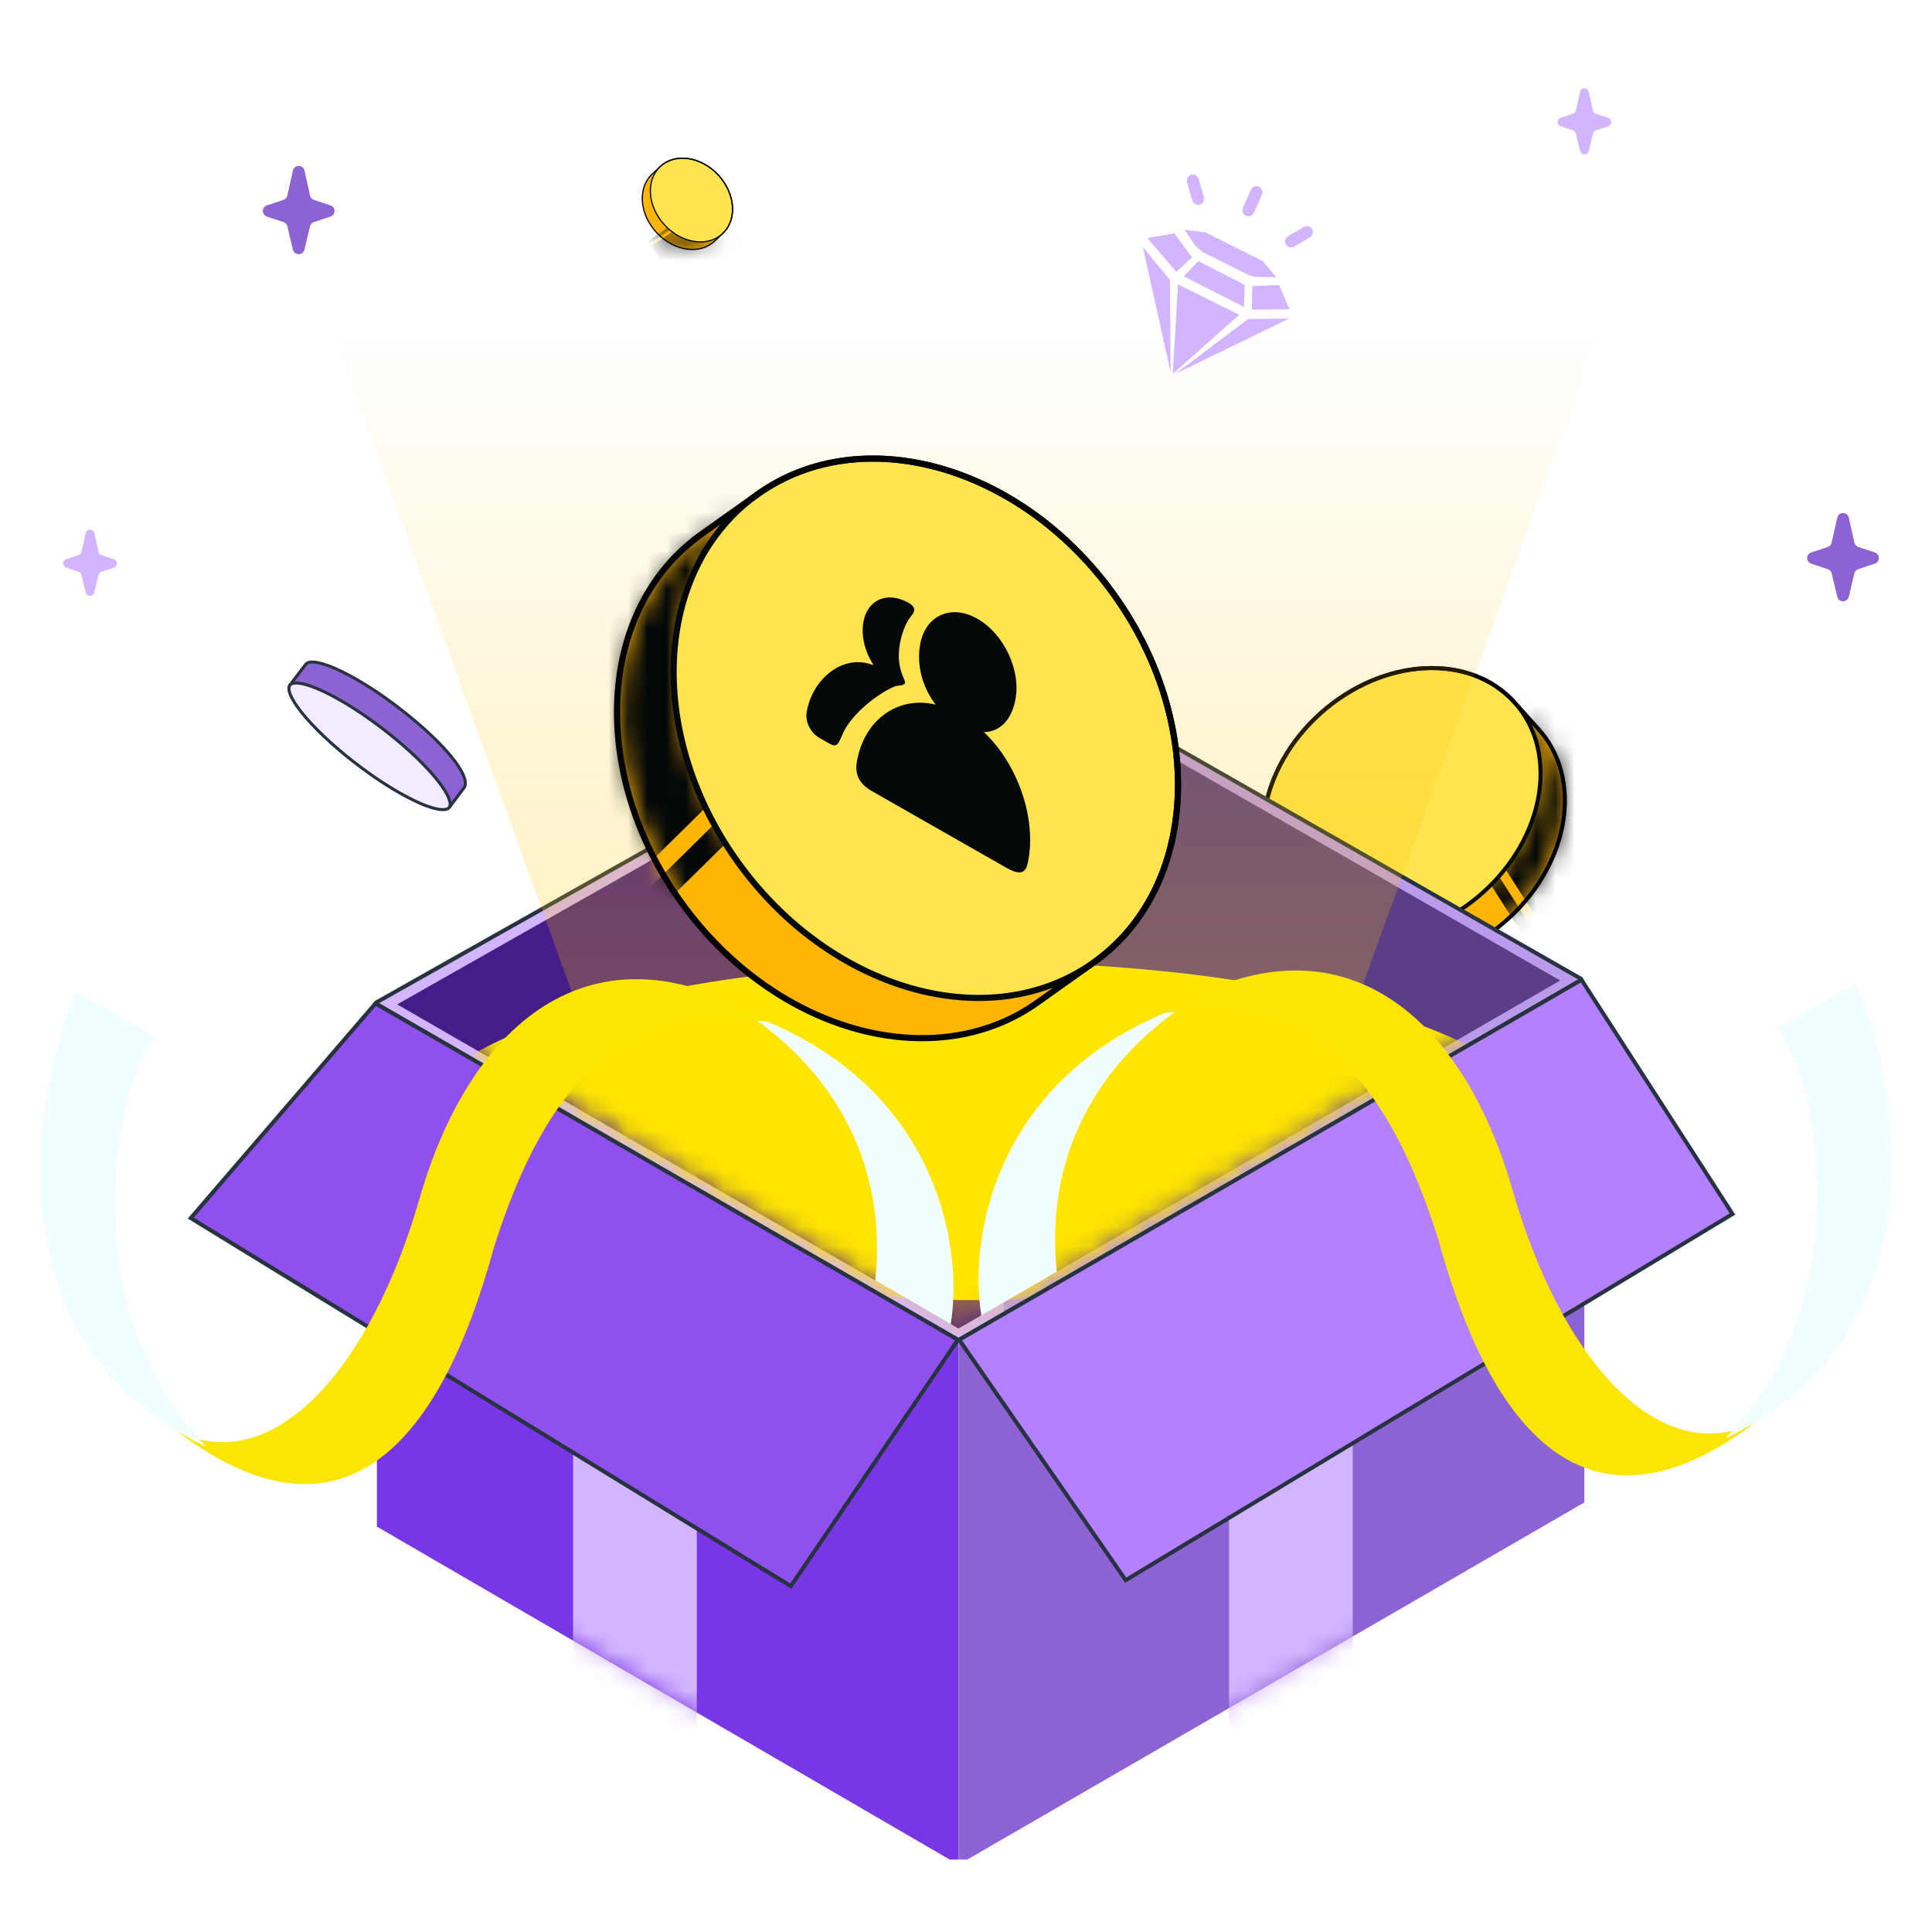 <svg width="100" height="100" viewBox="0 0 100 100" fill="none" xmlns="http://www.w3.org/2000/svg">
<g clip-path="url(#clip0_28523_248395)">
<path fill-rule="evenodd" clip-rule="evenodd" d="M68.227 48.316L66.969 46.913L66.97 46.914C66.91 46.854 66.851 46.793 66.794 46.73L66.772 46.705C66.779 46.713 66.787 46.722 66.794 46.73L68.028 48.106C68.093 48.179 68.159 48.248 68.227 48.316ZM76.234 46.538C79.594 43.898 80.67 39.529 78.639 36.777L78.638 36.776C78.546 36.652 78.451 36.533 78.349 36.42L79.595 37.81C79.7 37.927 79.8 38.05 79.896 38.179C81.927 40.93 80.851 45.3 77.491 47.94C77.421 47.995 77.351 48.049 77.28 48.101C76.434 48.73 75.531 49.189 74.619 49.481C72.221 50.249 69.777 49.854 68.227 48.315L66.97 46.913C68.519 48.451 70.963 48.847 73.362 48.079C74.273 47.788 75.177 47.328 76.023 46.699C76.094 46.647 76.164 46.594 76.234 46.538Z" fill="#FFB506"/>
<mask id="mask0_28523_248395" style="mask-type:alpha" maskUnits="userSpaceOnUse" x="66" y="36" width="15" height="14">
<path fill-rule="evenodd" clip-rule="evenodd" d="M68.228 48.315L66.971 46.912L66.971 46.913C66.911 46.853 66.852 46.792 66.796 46.729L66.772 46.703C66.78 46.712 66.788 46.72 66.796 46.729L68.03 48.106C68.094 48.178 68.161 48.248 68.228 48.315ZM76.234 46.539C79.593 43.899 80.669 39.529 78.637 36.777L78.636 36.776C78.544 36.652 78.448 36.533 78.347 36.42L79.593 37.81C79.699 37.927 79.798 38.05 79.894 38.179C81.926 40.931 80.85 45.301 77.491 47.941C77.421 47.997 77.351 48.05 77.281 48.102C76.435 48.731 75.531 49.19 74.62 49.482C72.222 50.249 69.779 49.854 68.228 48.315L66.971 46.912C68.521 48.451 70.964 48.847 73.363 48.08C74.274 47.789 75.178 47.329 76.023 46.7C76.094 46.648 76.164 46.594 76.234 46.539Z" fill="#85FA4D"/>
</mask>
<g mask="url(#mask0_28523_248395)">
<path d="M70.687 35.702L79.327 49.169L87.513 43.974L78.873 30.506L70.687 35.702Z" fill="#040809"/>
<path d="M71.318 35.592L79.957 49.058L80.365 48.799L71.726 35.333L71.318 35.592Z" fill="#FFB506"/>
</g>
<path d="M78.398 36.363C76.08 33.778 71.591 34.038 68.376 36.895C65.161 39.752 64.393 44.163 66.711 46.748C69.029 49.334 73.518 49.073 76.733 46.217C79.948 43.36 80.716 38.949 78.398 36.363Z" fill="#FFE34F" stroke="#040809" stroke-width="0.208"/>
<path d="M78.398 36.364L78.406 36.373L78.407 36.373L79.651 37.761C79.758 37.88 79.859 38.005 79.956 38.135C82.019 40.93 80.917 45.344 77.537 47.999C77.467 48.055 77.396 48.109 77.325 48.162C76.473 48.795 75.561 49.259 74.642 49.553C72.225 50.327 69.749 49.932 68.174 48.369C68.106 48.301 68.038 48.231 67.973 48.157C67.973 48.157 67.973 48.156 67.972 48.157L66.739 46.781C66.731 46.772 66.723 46.763 66.715 46.755L66.716 46.754C66.715 46.753 66.713 46.751 66.712 46.749C64.394 44.164 65.162 39.753 68.376 36.896C71.591 34.039 76.081 33.779 78.398 36.364ZM78.398 36.364L78.343 36.414" stroke="black" stroke-width="0.208"/>
<path d="M51.934 33.834L81.379 50.75L49.611 69.125L19.929 51.983L51.934 33.834Z" fill="#5A3E87" stroke="#BB99EB" stroke-width="0.625"/>
<path fill-rule="evenodd" clip-rule="evenodd" d="M51.989 33.505V68.11L49.611 69.486L19.3 51.981L51.935 33.474L51.989 33.505Z" fill="#461C88"/>
<path d="M49.611 69.486L51.989 68.11V67.383L51.364 67.75L49.611 68.764L20.558 51.986L51.364 34.516L51.935 34.191L51.989 34.228V33.505L51.935 33.474L19.3 51.981L49.611 69.486Z" fill="#D3B5FF"/>
<path d="M81.818 50.653L81.858 50.714L49.611 69.365L19.438 51.937L19.483 51.883L51.935 33.593L81.818 50.653Z" stroke="#273340" stroke-width="0.208"/>
<mask id="mask1_28523_248395" style="mask-type:alpha" maskUnits="userSpaceOnUse" x="3" y="4" width="94" height="65">
<path d="M80.698 50.729L49.725 68.805L20.541 51.984L3.328 4.174L49.725 4.174L96.899 4.174L80.698 50.729Z" fill="#5A3E87"/>
</mask>
<g mask="url(#mask1_28523_248395)">
<path d="M63.125 71.458L86.042 8.125H13.958L36.875 71.458L50 71.458L63.125 71.458Z" fill="url(#paint0_linear_28523_248395)"/>
</g>
<g clip-path="url(#clip1_28523_248395)">
<g clip-path="url(#clip2_28523_248395)">
<path d="M60.973 14.72L64.14 16.292L60.704 19.35L60.973 14.72ZM62.03 13.518L64.427 14.746L64.386 15.89L61.272 14.301L62.03 13.518ZM60.888 14.074L59.384 12.324L60.788 12.077L61.693 13.322L60.888 14.074ZM59.153 12.786L60.554 14.493L60.59 19.258L59.153 12.786ZM64.598 16.513L66.726 16.487L60.835 19.353L64.598 16.513ZM64.798 16.026L64.814 14.808L66.203 14.75L66.745 16.009L64.798 16.026ZM62.229 13.032L61.871 12.719L61.315 11.897L62.388 12.026L65.356 13.515L66.069 14.344L64.993 14.329L64.665 14.254L62.229 13.032Z" fill="#D3B5FF"/>
</g>
<path d="M61.741 9.344L62.01 10.291" stroke="#D3B5FF" stroke-width="0.625" stroke-linecap="round"/>
<path d="M65.034 9.948L64.617 10.882" stroke="#D3B5FF" stroke-width="0.625" stroke-linecap="round"/>
<path d="M67.642 12.015L66.829 12.494" stroke="#D3B5FF" stroke-width="0.625" stroke-linecap="round"/>
</g>
<path d="M19.507 51.981L49.611 69.481V96.515L19.507 79.015V51.981Z" fill="#7936E5"/>
<mask id="mask2_28523_248395" style="mask-type:alpha" maskUnits="userSpaceOnUse" x="19" y="51" width="31" height="46">
<path d="M19.507 51.981L49.609 69.481V96.515L19.507 79.015V51.981Z" fill="#D9D9D9"/>
</mask>
<g mask="url(#mask2_28523_248395)">
<rect x="29.662" y="49.706" width="6.404" height="47.853" fill="#D3B5FF"/>
</g>
<path d="M82.006 50.749L49.611 69.481V96.515L82.006 77.765V50.749Z" fill="#8D62D3"/>
<mask id="mask3_28523_248395" style="mask-type:alpha" maskUnits="userSpaceOnUse" x="49" y="50" width="34" height="47">
<path d="M82.006 50.747L49.611 69.481V96.515L82.006 77.765V50.747Z" fill="#5860EA"/>
</mask>
<g mask="url(#mask3_28523_248395)">
<rect x="63.614" y="54.902" width="6.404" height="47.853" fill="#D3B5FF"/>
</g>
<mask id="mask4_28523_248395" style="mask-type:alpha" maskUnits="userSpaceOnUse" x="20" y="34" width="61" height="35">
<path d="M51.929 34.554L80.128 50.751L49.603 68.403L21.196 51.982L51.929 34.554Z" fill="#5A3E87" stroke="#BB99EB" stroke-width="0.625"/>
</mask>
<g mask="url(#mask4_28523_248395)">
<g filter="url(#filter0_f_28523_248395)">
<ellipse cx="50.651" cy="58.544" rx="29.375" ry="8.75" fill="#FFE600"/>
</g>
</g>
<path d="M40.934 82.097L9.874 63.047L19.437 51.937L49.581 69.347L40.934 82.097Z" fill="#9050ED" stroke="#273340" stroke-width="0.208"/>
<path d="M89.674 62.836L58.267 81.79L49.649 69.346L81.857 50.716L89.674 62.836Z" fill="#B481FE" stroke="#273340" stroke-width="0.208"/>
<path d="M61.297 52.035C51.421 55.602 50.14 64.147 50.794 68.089L54.698 65.821C54.078 59.943 56.698 55.155 61.297 52.035Z" fill="#F2FEFE"/>
<path d="M78.293 61.605C80.768 70.225 85.743 76.035 90.787 73.667C83.046 79.524 77.567 75.626 74.442 64.129C71.605 55.2 67.559 51.479 60.263 52.441C69.088 46.985 75.604 52.238 78.293 61.605Z" fill="#FCE502"/>
<path d="M96.076 50.903L91.95 53.195C94.296 56.395 96.076 67.412 89.302 74.451C100.945 68.881 98.082 55.544 96.076 50.903Z" fill="#F2FEFE"/>
<path fill-rule="evenodd" clip-rule="evenodd" d="M53.137 52.092L56.067 50.01L56.065 50.011C56.202 49.925 56.337 49.836 56.469 49.743L56.522 49.705C56.505 49.718 56.487 49.731 56.469 49.743L53.595 51.786C53.444 51.895 53.291 51.995 53.137 52.092ZM38.981 45.423C33.835 39.099 33.666 30.514 38.602 26.245L38.604 26.244C38.827 26.052 39.055 25.871 39.29 25.703L36.389 27.766C36.143 27.94 35.907 28.127 35.675 28.327C30.738 32.595 30.907 41.18 36.053 47.504C36.159 47.637 36.267 47.765 36.377 47.893C37.687 49.419 39.176 50.653 40.751 51.579C44.891 54.014 49.605 54.306 53.137 52.092L56.067 50.01C52.537 52.222 47.822 51.932 43.679 49.498C42.106 48.573 40.615 47.337 39.305 45.811C39.195 45.684 39.087 45.556 38.981 45.423Z" fill="#FFB506"/>
<mask id="mask5_28523_248395" style="mask-type:alpha" maskUnits="userSpaceOnUse" x="32" y="25" width="25" height="29">
<path fill-rule="evenodd" clip-rule="evenodd" d="M53.138 52.092L56.067 50.01L56.066 50.011C56.203 49.924 56.337 49.835 56.47 49.742L56.523 49.705C56.505 49.718 56.488 49.73 56.47 49.742L53.595 51.786C53.444 51.894 53.292 51.995 53.138 52.092ZM38.981 45.423C33.836 39.099 33.666 30.514 38.602 26.245L38.604 26.244C38.828 26.052 39.056 25.871 39.291 25.703L36.389 27.765C36.144 27.939 35.907 28.127 35.675 28.326C30.738 32.594 30.907 41.18 36.053 47.504C36.16 47.637 36.268 47.765 36.377 47.892C37.687 49.418 39.178 50.653 40.752 51.579C44.892 54.013 49.606 54.305 53.138 52.092L56.067 50.01C52.536 52.222 47.822 51.932 43.68 49.497C42.106 48.573 40.615 47.337 39.306 45.811C39.196 45.684 39.088 45.555 38.981 45.423Z" fill="#85FA4D"/>
</mask>
<g mask="url(#mask5_28523_248395)">
<path d="M53.855 27.587L32.123 49.021L19.064 35.911L40.796 14.476L53.855 27.587Z" fill="#040809"/>
<path d="M52.726 27.114L30.994 48.548L30.344 47.895L52.076 26.462L52.726 27.114Z" fill="#FFB506"/>
</g>
<path d="M39.224 25.576C44.624 21.738 52.871 24.107 57.655 30.774C62.439 37.441 62.016 45.974 56.617 49.812C51.218 53.65 42.971 51.282 38.186 44.615C33.402 37.948 33.825 29.415 39.224 25.576Z" fill="#FFE34F" stroke="#040809" stroke-width="0.318"/>
<path d="M39.224 25.578L39.205 25.591L36.306 27.652C36.057 27.828 35.816 28.019 35.581 28.221C30.567 32.557 30.766 41.234 35.942 47.595C36.05 47.729 36.159 47.859 36.268 47.987C37.589 49.524 39.09 50.769 40.679 51.703C44.852 54.157 49.626 54.463 53.213 52.214M39.224 25.578C44.623 21.739 52.869 24.109 57.654 30.775C62.438 37.442 62.015 45.975 56.615 49.813C56.612 49.816 56.608 49.818 56.605 49.821L56.605 49.823C56.588 49.835 56.57 49.848 56.552 49.861L53.677 51.904C53.524 52.014 53.369 52.116 53.213 52.214M39.224 25.578L39.306 25.694M53.213 52.214V52.214" stroke="black" stroke-width="0.318"/>
<path d="M41.757 36.825C41.666 37.33 41.917 37.923 42.455 38.218C42.724 38.37 42.703 38.365 42.949 38.499C43.382 38.734 43.407 38.426 43.655 37.906C44.266 36.629 46.072 35.531 46.445 35.497C47.427 35.408 46.245 35.165 46.587 33.274C46.675 32.788 46.884 32.234 47.134 31.925C47.33 31.682 47.498 31.45 46.968 31.169C45.914 30.609 44.9 31.03 44.689 32.192C44.558 32.921 44.775 33.754 45.214 34.421C45.11 34.39 45.005 34.359 44.887 34.329C43.412 33.99 42.04 35.264 41.757 36.825ZM44.347 39.44C44.264 39.925 44.362 40.511 45.092 40.926C46.735 41.861 51.341 44.496 52.138 44.942C53.03 45.443 53.148 44.966 53.231 44.503C53.635 42.275 52.642 39.505 50.928 37.895C51.816 37.87 52.378 37.205 52.565 36.172C52.838 34.663 51.953 32.804 50.591 32.027C49.229 31.252 47.899 31.848 47.626 33.356C47.439 34.391 47.716 35.534 48.43 36.471C46.506 36.008 44.727 37.22 44.347 39.44Z" fill="#040809"/>
<path d="M38.705 52.486C48.581 56.052 49.862 64.597 49.208 68.539L45.304 66.271C45.924 60.394 43.304 55.605 38.705 52.486Z" fill="#F2FEFE"/>
<path d="M21.709 62.055C19.234 70.675 14.259 76.486 9.215 74.117C16.956 79.974 22.435 76.076 25.56 64.579C28.397 55.65 32.444 51.929 39.739 52.891C30.915 47.435 24.398 52.688 21.709 62.055Z" fill="#FCE502"/>
<path d="M3.926 51.352L8.052 53.645C5.706 56.846 3.926 67.862 10.7 74.901C-0.943 69.331 1.92 55.994 3.926 51.352Z" fill="#F2FEFE"/>
<path d="M15.837 34.372L15.792 34.425L15.037 35.42L23.297 41.736L24.027 40.764C24.1 40.655 24.111 40.489 24.035 40.257C23.958 40.026 23.8 39.743 23.56 39.419C23.081 38.772 22.289 37.974 21.232 37.106C20.12 36.193 18.967 35.422 18.001 34.915C17.519 34.661 17.085 34.475 16.729 34.368C16.55 34.315 16.393 34.283 16.26 34.272C16.127 34.26 16.022 34.271 15.945 34.3L15.945 34.3C15.896 34.318 15.861 34.343 15.837 34.372Z" fill="#8D62D3" stroke="#273340" stroke-width="0.156"/>
<path d="M20.402 38.192L20.402 38.192C19.29 37.279 18.137 36.508 17.171 36.001C16.689 35.747 16.255 35.56 15.899 35.454C15.72 35.401 15.563 35.368 15.43 35.357C15.296 35.346 15.192 35.357 15.115 35.386C15.041 35.414 14.998 35.456 14.975 35.511C14.95 35.568 14.945 35.647 14.966 35.752C15.008 35.963 15.153 36.248 15.397 36.591C15.883 37.274 16.738 38.154 17.851 39.068C18.963 39.981 20.116 40.751 21.082 41.258C21.564 41.512 21.998 41.699 22.355 41.805C22.533 41.858 22.69 41.891 22.823 41.902C22.957 41.913 23.061 41.902 23.138 41.874C23.212 41.846 23.255 41.803 23.279 41.748C23.303 41.691 23.308 41.612 23.287 41.508C23.245 41.297 23.1 41.011 22.856 40.668C22.37 39.985 21.515 39.105 20.402 38.192Z" fill="#F3EBFF" stroke="#273340" stroke-width="0.156"/>
<path fill-rule="evenodd" clip-rule="evenodd" d="M33.707 9.093L34.123 8.701L34.123 8.701C34.141 8.683 34.159 8.664 34.177 8.647L34.185 8.64C34.182 8.642 34.18 8.644 34.177 8.647L33.769 9.031C33.748 9.051 33.727 9.072 33.707 9.093ZM34.307 11.507C35.133 12.505 36.466 12.799 37.285 12.162L37.285 12.162C37.322 12.133 37.357 12.103 37.391 12.071L36.979 12.46C36.944 12.492 36.908 12.523 36.869 12.553C36.051 13.19 34.718 12.897 33.892 11.899C33.874 11.878 33.858 11.857 33.841 11.836C33.644 11.584 33.498 11.314 33.403 11.04C33.152 10.319 33.253 9.575 33.707 9.093L34.123 8.701C33.669 9.183 33.567 9.927 33.818 10.648C33.913 10.922 34.06 11.193 34.257 11.444C34.273 11.465 34.29 11.486 34.307 11.507Z" fill="#FFB506"/>
<mask id="mask6_28523_248395" style="mask-type:alpha" maskUnits="userSpaceOnUse" x="33" y="8" width="5" height="5">
<path fill-rule="evenodd" clip-rule="evenodd" d="M33.708 9.093L34.123 8.701L34.123 8.702C34.141 8.683 34.159 8.665 34.178 8.647L34.185 8.64C34.182 8.642 34.18 8.645 34.178 8.647L33.77 9.032C33.748 9.052 33.727 9.072 33.708 9.093ZM34.307 11.507C35.133 12.505 36.466 12.798 37.285 12.161L37.285 12.161C37.322 12.132 37.357 12.102 37.391 12.07L36.979 12.459C36.944 12.492 36.907 12.523 36.869 12.553C36.05 13.19 34.717 12.897 33.891 11.899C33.874 11.878 33.857 11.857 33.841 11.836C33.644 11.585 33.498 11.314 33.402 11.04C33.151 10.319 33.253 9.575 33.708 9.093L34.123 8.701C33.669 9.183 33.567 9.927 33.818 10.648C33.913 10.922 34.059 11.193 34.256 11.444C34.273 11.465 34.289 11.486 34.307 11.507Z" fill="#85FA4D"/>
</mask>
<g mask="url(#mask6_28523_248395)">
<path d="M37.55 9.743L33.533 12.465L35.17 14.907L39.188 12.185L37.55 9.743Z" fill="#040809"/>
<path d="M37.588 9.933L33.572 12.655L33.653 12.776L37.67 10.055L37.588 9.933Z" fill="#FFB506"/>
</g>
<path d="M37.408 12.085C38.174 11.363 38.061 10.004 37.171 9.051C36.28 8.098 34.937 7.899 34.171 8.622C33.405 9.344 33.518 10.703 34.408 11.656C35.299 12.609 36.642 12.808 37.408 12.085Z" fill="#FFE34F" stroke="#040809" stroke-width="0.063"/>
<path d="M37.408 12.086L37.405 12.088L37.405 12.088L36.994 12.476C36.959 12.509 36.922 12.541 36.883 12.571C36.051 13.218 34.705 12.917 33.874 11.913C33.857 11.892 33.84 11.871 33.823 11.85C33.625 11.596 33.477 11.324 33.381 11.047C33.128 10.32 33.229 9.567 33.691 9.077C33.711 9.056 33.732 9.035 33.754 9.015C33.754 9.015 33.754 9.015 33.754 9.015L34.161 8.63C34.164 8.628 34.166 8.625 34.169 8.623L34.169 8.623C34.17 8.623 34.17 8.622 34.171 8.622C34.937 7.899 36.28 8.099 37.17 9.051C38.061 10.004 38.174 11.363 37.408 12.086ZM37.408 12.086L37.393 12.069" stroke="black" stroke-width="0.063"/>
<path d="M15.162 8.829C15.233 8.51 15.687 8.51 15.759 8.829L16.049 10.124C16.073 10.229 16.15 10.314 16.252 10.348L17.104 10.63C17.384 10.722 17.384 11.118 17.104 11.211L16.249 11.494C16.148 11.527 16.072 11.61 16.048 11.713L15.758 12.922C15.683 13.235 15.238 13.235 15.162 12.922L14.873 11.713C14.848 11.61 14.772 11.527 14.671 11.494L13.816 11.211C13.536 11.118 13.536 10.722 13.816 10.63L14.668 10.348C14.771 10.314 14.848 10.229 14.871 10.124L15.162 8.829Z" fill="#8D62D3"/>
<path d="M95.096 26.794C95.167 26.475 95.621 26.475 95.693 26.794L95.983 28.089C96.007 28.194 96.084 28.279 96.186 28.313L97.038 28.595C97.318 28.687 97.318 29.083 97.038 29.176L96.183 29.459C96.082 29.492 96.006 29.575 95.981 29.678L95.692 30.887C95.617 31.2 95.171 31.2 95.097 30.887L94.807 29.678C94.782 29.575 94.706 29.492 94.605 29.459L93.75 29.176C93.47 29.083 93.47 28.687 93.75 28.595L94.603 28.313C94.705 28.279 94.781 28.194 94.805 28.089L95.096 26.794Z" fill="#8D62D3"/>
<path d="M4.434 27.595C4.488 27.356 4.829 27.356 4.882 27.595L5.1 28.566C5.118 28.645 5.175 28.709 5.252 28.734L5.891 28.946C6.101 29.015 6.101 29.312 5.891 29.382L5.25 29.594C5.175 29.619 5.117 29.681 5.099 29.758L4.882 30.665C4.825 30.899 4.491 30.899 4.435 30.665L4.218 29.758C4.199 29.681 4.142 29.619 4.067 29.594L3.425 29.382C3.215 29.312 3.215 29.015 3.425 28.946L4.065 28.734C4.141 28.709 4.199 28.645 4.216 28.566L4.434 27.595Z" fill="#D3B5FF"/>
<path d="M81.784 4.749C81.838 4.51 82.179 4.51 82.232 4.749L82.45 5.72C82.468 5.799 82.526 5.863 82.602 5.888L83.241 6.1C83.451 6.169 83.451 6.466 83.241 6.536L82.6 6.748C82.525 6.773 82.467 6.835 82.449 6.912L82.232 7.819C82.175 8.053 81.841 8.053 81.785 7.819L81.568 6.912C81.549 6.835 81.492 6.773 81.417 6.748L80.775 6.536C80.565 6.466 80.565 6.169 80.775 6.1L81.415 5.888C81.491 5.863 81.549 5.799 81.567 5.72L81.784 4.749Z" fill="#D3B5FF"/>
</g>
<defs>
<filter id="filter0_f_28523_248395" x="-3.724" y="24.794" width="108.75" height="67.5" filterUnits="userSpaceOnUse" color-interpolation-filters="sRGB">
<feFlood flood-opacity="0" result="BackgroundImageFix"/>
<feBlend mode="normal" in="SourceGraphic" in2="BackgroundImageFix" result="shape"/>
<feGaussianBlur stdDeviation="12.5" result="effect1_foregroundBlur_28523_248395"/>
</filter>
<linearGradient id="paint0_linear_28523_248395" x1="50.208" y1="71.042" x2="50.208" y2="16.842" gradientUnits="userSpaceOnUse">
<stop stop-color="#FFC700" stop-opacity="0.4"/>
<stop offset="1" stop-color="#FFC700" stop-opacity="0"/>
</linearGradient>
<clipPath id="clip0_28523_248395">
<rect width="95.833" height="92.5" fill="white" transform="translate(2.083 3.75)"/>
</clipPath>
<clipPath id="clip1_28523_248395">
<rect width="11.667" height="11.667" fill="white" transform="translate(57.667 8.542)"/>
</clipPath>
<clipPath id="clip2_28523_248395">
<rect width="9.626" height="9.626" fill="white" transform="translate(60.094 9.575) rotate(26.644)"/>
</clipPath>
</defs>
</svg>
